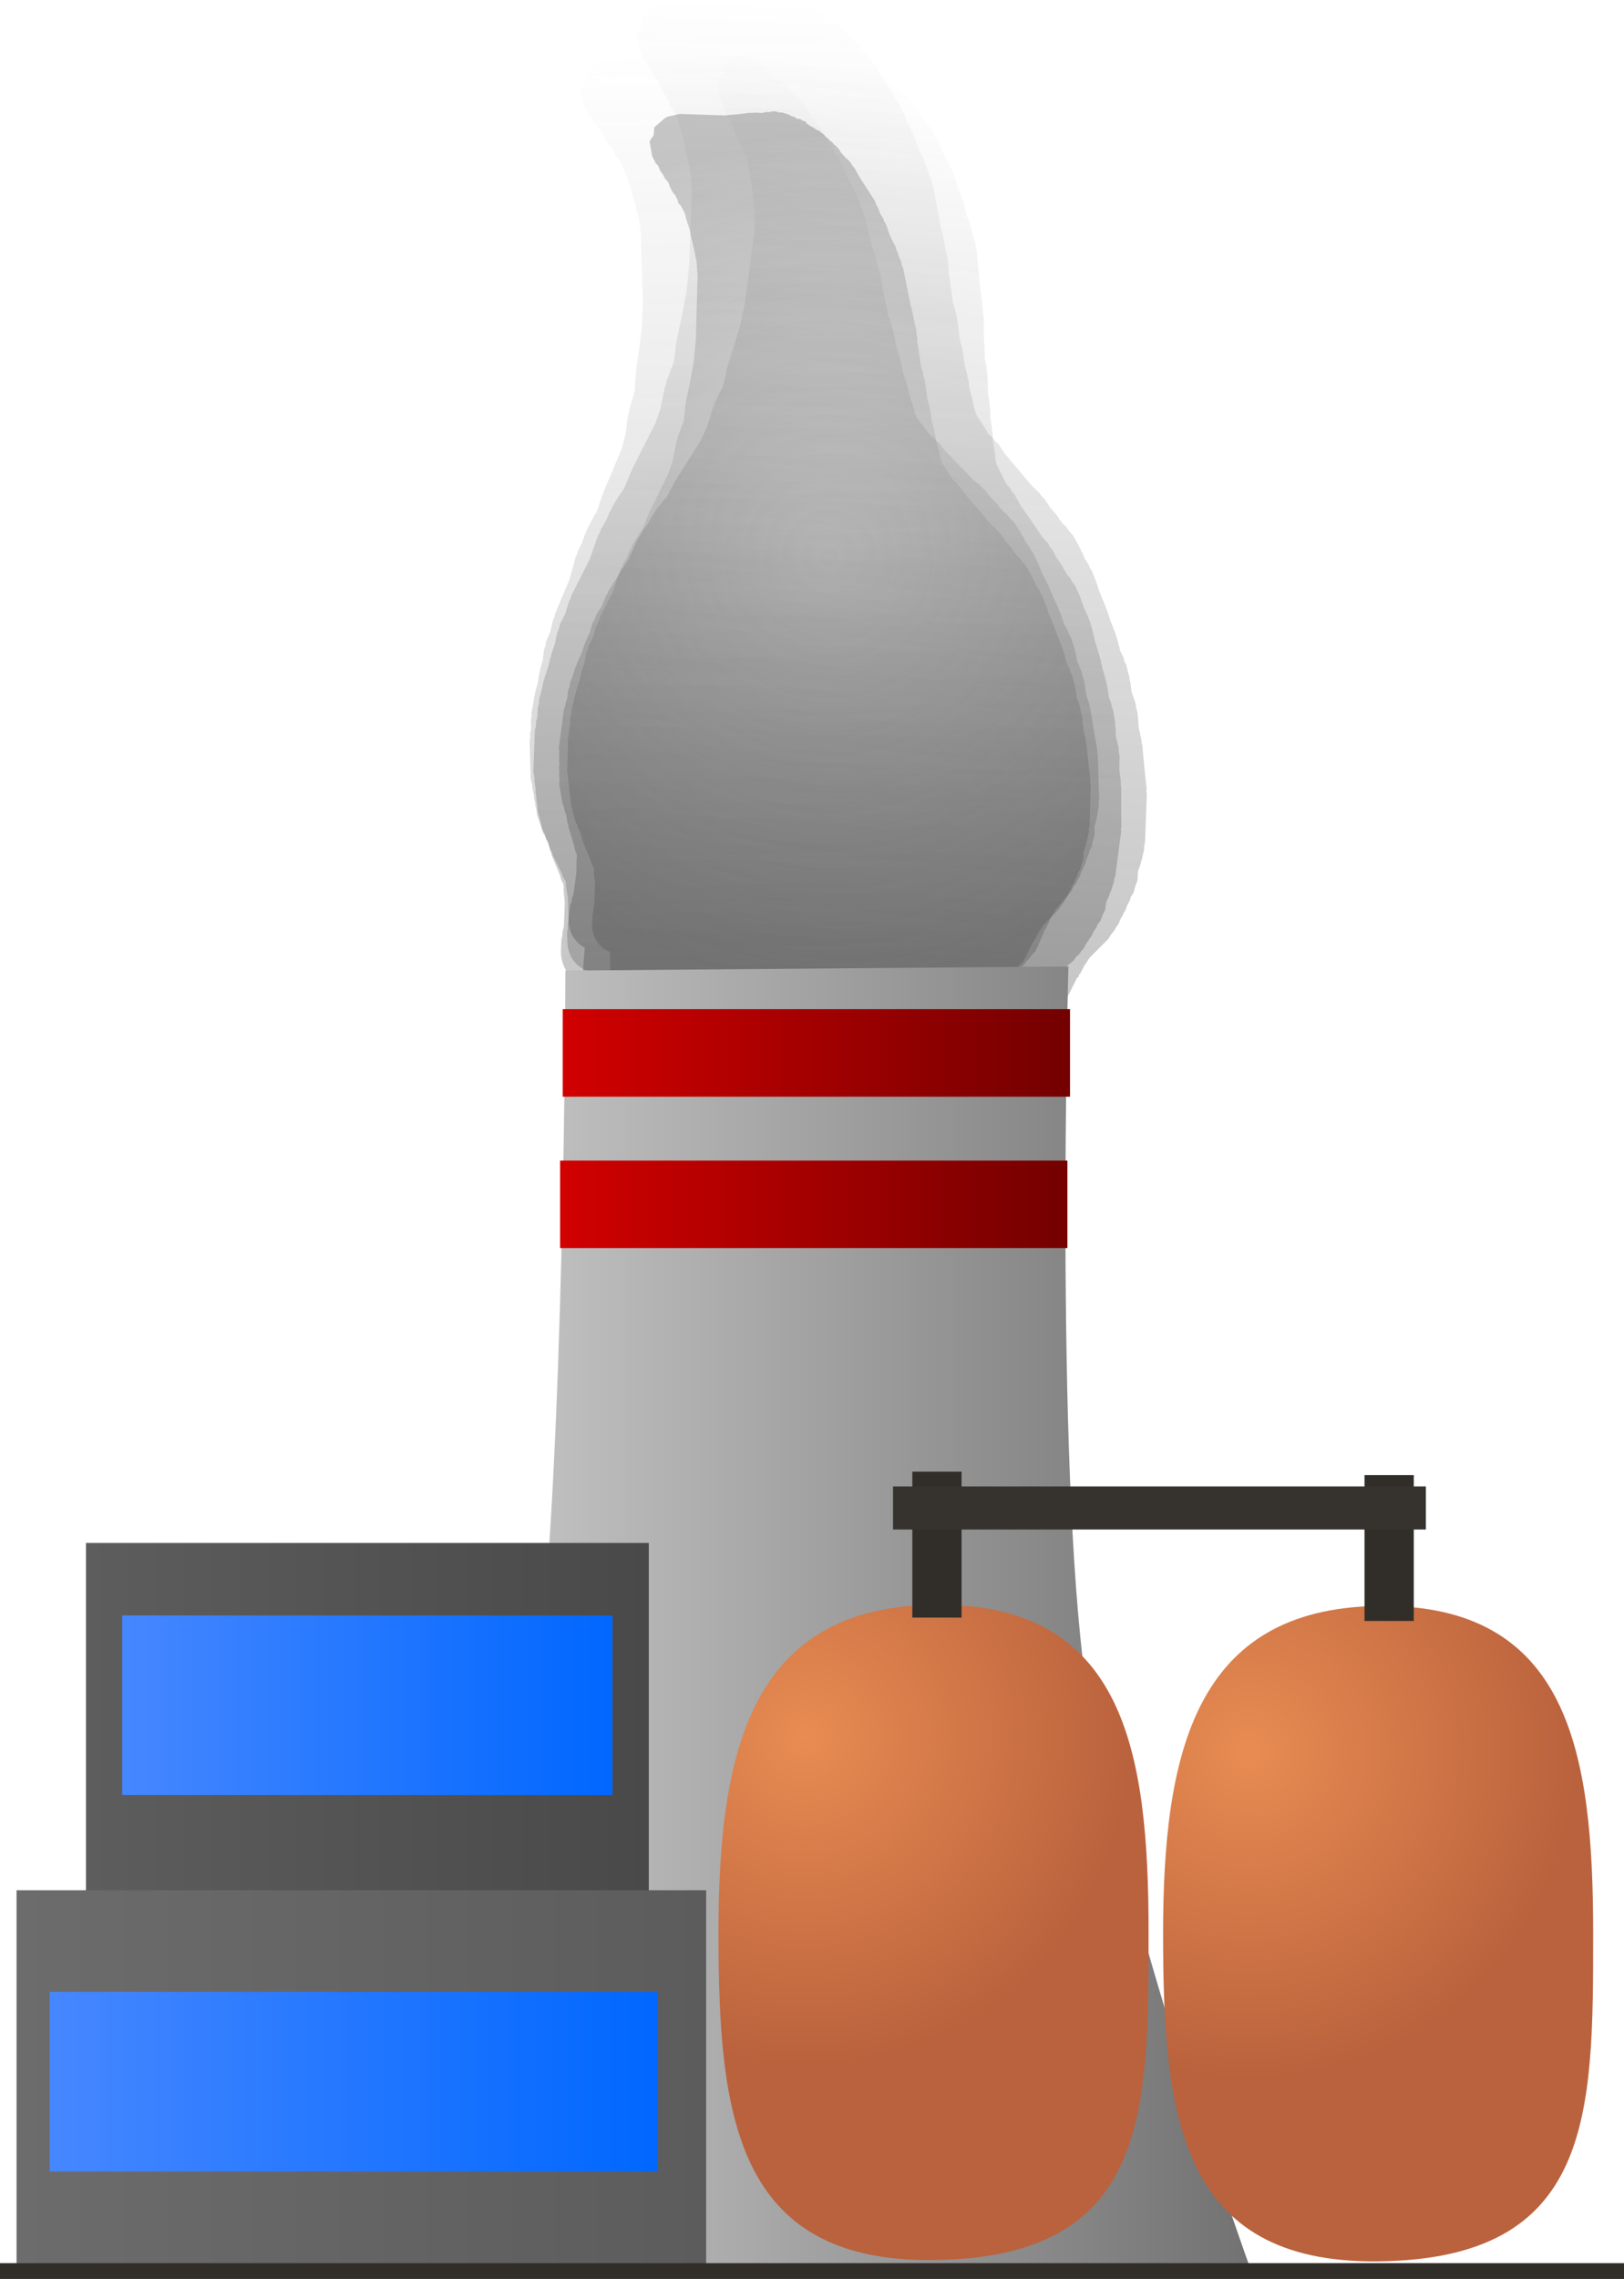 <svg version="1.1" xmlns="http://www.w3.org/2000/svg" xmlns:xlink="http://www.w3.org/1999/xlink" width="134.499" height="188.673" viewBox="0,0,134.499,188.673"><defs><linearGradient x1="238.372" y1="-4.482" x2="240.797" y2="75.139" gradientUnits="userSpaceOnUse" id="color-1"><stop offset="0" stop-color="#4a4a4a" stop-opacity="0"/><stop offset="1" stop-color="#4a4a4a" stop-opacity="0.282"/></linearGradient><linearGradient x1="244.73" y1="-8.021" x2="241.524" y2="78.071" gradientUnits="userSpaceOnUse" id="color-2"><stop offset="0" stop-color="#292929" stop-opacity="0"/><stop offset="1" stop-color="#292929" stop-opacity="0.282"/></linearGradient><linearGradient x1="250.066" y1="-2.023" x2="239.725" y2="76.84" gradientUnits="userSpaceOnUse" id="color-3"><stop offset="0" stop-color="#383838" stop-opacity="0"/><stop offset="1" stop-color="#383838" stop-opacity="0.318"/></linearGradient><radialGradient cx="241.402" cy="37.778" r="35.538" gradientUnits="userSpaceOnUse" id="color-4"><stop offset="0" stop-color="#4a4a4a" stop-opacity="0"/><stop offset="1" stop-color="#4a4a4a" stop-opacity="0.306"/></radialGradient><linearGradient x1="205.376" y1="125.569" x2="276.302" y2="125.569" gradientUnits="userSpaceOnUse" id="color-5"><stop offset="0" stop-color="#d0d0d0"/><stop offset="1" stop-color="#727272"/></linearGradient><linearGradient x1="179.87" y1="149.528" x2="226.484" y2="149.528" gradientUnits="userSpaceOnUse" id="color-6"><stop offset="0" stop-color="#5d5d5d"/><stop offset="1" stop-color="#494949"/></linearGradient><linearGradient x1="203.177" y1="119.398" x2="203.177" y2="179.658" gradientUnits="userSpaceOnUse" id="color-7"><stop offset="0" stop-color="#348317"/><stop offset="1" stop-color="#3c5b0d"/></linearGradient><radialGradient cx="239.347" cy="135.475" r="27.132" gradientUnits="userSpaceOnUse" id="color-8"><stop offset="0" stop-color="#e88c52"/><stop offset="1" stop-color="#ba623d"/></radialGradient><linearGradient x1="250.065" y1="124.508" x2="250.065" y2="178.768" gradientUnits="userSpaceOnUse" id="color-9"><stop offset="0" stop-color="#348317"/><stop offset="1" stop-color="#3c5b0d"/></linearGradient><radialGradient cx="276.146" cy="136.634" r="27.132" gradientUnits="userSpaceOnUse" id="color-10"><stop offset="0" stop-color="#e88c52"/><stop offset="1" stop-color="#ba623d"/></radialGradient><linearGradient x1="286.886" y1="124.613" x2="286.886" y2="178.873" gradientUnits="userSpaceOnUse" id="color-11"><stop offset="0" stop-color="#348317"/><stop offset="1" stop-color="#3c5b0d"/></linearGradient><linearGradient x1="250.348" y1="113.497" x2="250.348" y2="125.576" gradientUnits="userSpaceOnUse" id="color-12"><stop offset="0" stop-color="#348317"/><stop offset="1" stop-color="#3c5b0d"/></linearGradient><linearGradient x1="287.799" y1="113.777" x2="287.799" y2="125.855" gradientUnits="userSpaceOnUse" id="color-13"><stop offset="0" stop-color="#348317"/><stop offset="1" stop-color="#3c5b0d"/></linearGradient><linearGradient x1="219.355" y1="78.828" x2="261.369" y2="78.828" gradientUnits="userSpaceOnUse" id="color-14"><stop offset="0" stop-color="#d10000"/><stop offset="1" stop-color="#730000"/></linearGradient><linearGradient x1="240.362" y1="75.206" x2="240.362" y2="82.45" gradientUnits="userSpaceOnUse" id="color-15"><stop offset="0" stop-color="#348317"/><stop offset="1" stop-color="#3c5b0d"/></linearGradient><linearGradient x1="219.139" y1="91.362" x2="261.153" y2="91.362" gradientUnits="userSpaceOnUse" id="color-16"><stop offset="0" stop-color="#d10000"/><stop offset="1" stop-color="#730000"/></linearGradient><linearGradient x1="240.146" y1="87.74" x2="240.146" y2="94.984" gradientUnits="userSpaceOnUse" id="color-17"><stop offset="0" stop-color="#348317"/><stop offset="1" stop-color="#3c5b0d"/></linearGradient><linearGradient x1="174.12" y1="163.903" x2="231.234" y2="163.903" gradientUnits="userSpaceOnUse" id="color-18"><stop offset="0" stop-color="#6c6c6c"/><stop offset="1" stop-color="#5c5c5c"/></linearGradient><linearGradient x1="202.677" y1="148.148" x2="202.677" y2="179.658" gradientUnits="userSpaceOnUse" id="color-19"><stop offset="0" stop-color="#348317"/><stop offset="1" stop-color="#3c5b0d"/></linearGradient><linearGradient x1="182.87" y1="132.83" x2="223.484" y2="132.83" gradientUnits="userSpaceOnUse" id="color-20"><stop offset="0" stop-color="#4687ff"/><stop offset="1" stop-color="#0067ff"/></linearGradient><linearGradient x1="203.177" y1="125.398" x2="203.177" y2="140.263" gradientUnits="userSpaceOnUse" id="color-21"><stop offset="0" stop-color="#348317"/><stop offset="1" stop-color="#3c5b0d"/></linearGradient><linearGradient x1="176.87" y1="163.997" x2="227.234" y2="163.997" gradientUnits="userSpaceOnUse" id="color-22"><stop offset="0" stop-color="#4687ff"/><stop offset="1" stop-color="#0067ff"/></linearGradient><linearGradient x1="202.052" y1="156.564" x2="202.052" y2="171.429" gradientUnits="userSpaceOnUse" id="color-23"><stop offset="0" stop-color="#348317"/><stop offset="1" stop-color="#3c5b0d"/></linearGradient><linearGradient x1="240" y1="179.02" x2="240" y2="180.331" gradientUnits="userSpaceOnUse" id="color-24"><stop offset="0" stop-color="#348317"/><stop offset="1" stop-color="#3c5b0d"/></linearGradient></defs><g transform="translate(-172.75,8.342)"><g data-paper-data="{&quot;isPaintingLayer&quot;:true}" fill-rule="nonzero" stroke-linecap="butt" stroke-linejoin="miter" stroke-miterlimit="10" stroke-dasharray="" stroke-dashoffset="0" style="mix-blend-mode: normal"><path d="M220.097,70.947l-0.031,-0.018l-0.019,-0.072c-0.185,-0.348 -0.295,-0.748 -0.308,-1.178l-0.026,-0.84l0.06,-0.303l-0.009,-0.31l0.074,-0.374l-0.057,-1.862l-0.161,-0.994l0.012,-0.181l-0.046,-0.174l-0.001,-0.022l-0.026,-0.072l-0.174,-0.278l-0.112,-0.33l-0.743,-1.494l-0.041,-0.176l-0.094,-0.15l-0.231,-0.68l-0.143,-0.218l-0.113,-0.313l-0.174,-0.278l-0.508,-1.495l-0.041,-0.403l-0.102,-0.39l-0.006,-0.194l-0.096,-0.368l-0.009,-0.31l-0.078,-0.298l-0.003,-0.095l-0.039,-0.115l-0.041,-0.403l-0.102,-0.39l-0.097,-3.192l0.06,-0.303l-0.009,-0.31l0.074,-0.374l-0.021,-0.698l0.06,-0.303l-0.009,-0.31l0.122,-0.619l0.119,-0.786l0.058,-0.146l0.006,-0.159l0.236,-0.869l0.105,-0.691l0.058,-0.146l0.006,-0.159l0.226,-0.829l0.099,-0.817l0.127,-0.35l0.064,-0.37l0.342,-0.812l0.22,-0.96l0.102,-0.208l0.04,-0.232l1.225,-2.911l0.508,-1.866l0.129,-0.239l0.066,-0.268l0.346,-0.68l0.219,-0.661l0.104,-0.169l0.049,-0.197l0.436,-0.857l0.083,-0.097l0.043,-0.124l0.266,-0.415l0.461,-1.389l0.055,-0.089l0.018,-0.105l1.513,-3.594l0.323,-1.185l0.228,-1.682l0.075,-0.199l0.014,-0.215l0.467,-1.559l0.081,-1.527l0.037,-0.131l-0.01,-0.137l0.251,-1.651l0.228,-1.876l0.079,-1.981l-0.177,-5.811l-0.159,-1.2l-0.296,-1.129l-0.332,-1.125l-0.003,-0.043l-0.02,-0.037l-0.131,-0.502l-0.271,-0.672l-0.012,-0.075l-0.039,-0.063l-0.231,-0.68l-0.143,-0.218l-0.061,-0.167l-0.037,-0.007l-0.168,-0.267l-0.232,-0.203l-0.016,-0.192l-0.257,-0.411l-0.022,-0.066l-0.002,-0.004l-0.175,-0.163l-0.323,-0.493l-0.113,-0.313l-0.106,-0.17l-0.286,-0.292l-0.202,-0.34l-0.251,-0.299l-0.164,-0.33l-0.023,-0.097l-0.322,-0.281l-0.01,-0.125l-0.128,-0.152l-0.164,-0.33l-0.297,-1.258l0.335,-0.589l0.014,-0.693l0.878,-0.878l0.17,-0.101l0.012,-0.025l0.064,-0.02l0.057,-0.033l0.514,-0.144l0.511,-0.159l0.064,-0.002l0.064,-0.018l0.022,0.015l3.88,-0.141l1.219,-0.193l1.037,-0.2l0.166,0.013l0.16,-0.05l0.794,-0.029l0.337,-0.105l0.284,-0.01l0.274,-0.085l0.308,-0.011l0.278,0.065l0.284,-0.01l0.621,0.146l0.228,0.122l0.25,0.051l0.349,0.175l0.158,-0.053l0.26,0.157l0.29,0.068l0.093,0.164l0.397,0.241l0.179,0.058l0.266,0.171l0.294,0.103l0.472,0.319l0.16,0.18l0.201,0.122l0.151,0.154l0.278,0.188l0.16,0.18l0.201,0.122l0.318,0.325l0.125,0.211l0.175,0.163l0.054,0.083l0.079,0.054l0.16,0.18l0.201,0.122l0.318,0.325l0.125,0.211l0.175,0.163l0.609,0.929l1.407,1.911l0.128,0.302l0.187,0.263l0.211,0.523l0.291,0.395l0.128,0.302l0.187,0.263l0.295,0.733l0.24,0.483l0.439,0.742l0.082,0.263l0.144,0.229l0.112,0.33l0.25,0.503l0.063,0.269l0.127,0.241l0.848,3.239l0.139,0.408l0.01,0.098l0.045,0.086l0.325,1.24l0.139,0.408l0.041,0.403l0.102,0.39l0.011,0.362l0.096,0.368l0.002,0.061l0.026,0.055l0.18,0.834l-0.001,0.042l0.016,0.038l0.135,0.735l0.233,0.579l0.036,0.23l0.098,0.207l0.18,0.834l-0.001,0.042l0.016,0.038l0.149,0.808l0.276,0.811l0.02,0.199l0.079,0.181l0.149,0.808l0.276,0.811l0.016,0.158l0.067,0.142l0.147,0.682l0.289,0.85l0.01,0.098l0.045,0.086l0.131,0.502l0.148,0.367l1.049,1.425l0.361,0.275l0.192,0.241l0.239,0.185l0.558,0.712l2.333,2.381l0.497,0.379l0.216,0.271l0.262,0.217l0.38,0.515l0.676,0.69l0.125,0.211l0.175,0.163l0.093,0.142l0.307,0.234l0.257,0.322l0.298,0.276l0.647,0.986l0.054,0.148l0.099,0.117l0.229,0.461l0.352,0.478l0.088,0.208l0.142,0.169l0.328,0.661l0.024,0.104l0.06,0.085l0.295,0.733l0.611,1.229l0.024,0.104l0.06,0.085l0.295,0.733l0.283,0.569l0.024,0.104l0.06,0.085l0.334,0.829l0.027,0.171l0.079,0.15l0.08,0.306l0.301,0.508l0.082,0.263l0.144,0.229l0.339,0.997l0.02,0.199l0.079,0.181l0.13,0.705l0.38,0.884l0.062,0.348l0.127,0.326l0.167,1.146l0.289,0.98l0.011,0.174l0.065,0.159l0.375,2.312l0.179,0.974l-0.009,0.21l0.053,0.203l0.113,3.696l-0.048,0.245l0.019,0.25l-0.128,0.845l-0.058,0.146l-0.006,0.159l-0.171,0.627l0.013,0.431l-0.02,0.099l0.037,0.075l-0.159,0.541l-0.109,0.555l-0.067,0.045l-0.028,0.097l-0.082,0.144l-0.049,0.251l-0.174,0.387l-0.121,0.411l-0.13,0.228l-0.051,0.186l-0.157,0.29l-0.094,0.321l-0.217,0.382l-0.084,0.199l-0.232,0.316l-0.18,0.354l-1.333,1.553l-0.389,0.685l-0.228,0.54l-0.118,0.161l-0.003,0.126l-0.16,0.16l-0.012,0.068l-0.027,0.064l-0.014,0.071l-0.022,0.015l-0.512,1.217l-0.118,0.161l-0.003,0.126l-0.338,0.338l-0.108,0.147l-0.001,0.036l-0.096,0.096l-0.081,0.111l-0.033,0.003l-0.128,0.127l-0.108,0.147l-0.001,0.036l-0.096,0.096l-0.081,0.111l-0.033,0.003l-0.128,0.127l-0.286,0.39l-0.115,0.011l-0.139,0.139l-0.303,0.179l-0.161,0.045l-0.137,0.102l-0.914,0.369l-0.302,0.036l-0.011,0.006l-0.514,0.144l-0.511,0.159l-0.064,0.002l-0.064,0.018l-0.022,-0.015l-0.083,0.003l-0.402,0.103l-0.322,0.13l-0.369,0.044l-0.357,0.111l-0.703,0.025l-0.105,0.043l-0.369,0.044l-0.357,0.111l-0.087,0.003l-0.105,0.043l-0.09,0.011l-0.079,0.049l-0.611,0.19l-0.284,0.01l-0.274,0.085l-0.549,0.02l-0.105,0.043l-0.09,0.011l-0.079,0.049l-0.611,0.19l-0.284,0.01l-0.274,0.085l-1.311,0.048l-0.542,0.139l-0.23,-0.004l-0.221,0.069l-18.944,0.686l-0.363,-0.085l-0.371,-0.018l-0.934,-0.302l-0.057,-0.037l-0.141,0.005l-0.021,0.016l-0.065,-0.013l-0.064,0.002l-0.519,-0.122l-0.522,-0.107l-0.059,-0.029l-0.065,-0.015l-0.014,-0.024l-0.176,-0.088l-0.93,-0.812l-0.101,-1.234l-0.002,-0.004l0.002,-0.003l-0.063,-0.77c-0.572,-0.162 -1.061,-0.557 -1.372,-1.09z" fill="url(#color-1)" stroke="none" stroke-width="0.5"/><path d="M219.503,71.749l-0.032,-0.022l-0.015,-0.079c-0.174,-0.391 -0.264,-0.833 -0.247,-1.297l0.034,-0.908l0.087,-0.322l0.012,-0.335l0.107,-0.397l0.075,-2.014l-0.101,-1.086l0.026,-0.194l-0.037,-0.192l0.001,-0.024l-0.023,-0.08l-0.168,-0.315l-0.097,-0.366l-0.692,-1.676l-0.032,-0.193l-0.09,-0.17l-0.2,-0.754l-0.139,-0.248l-0.099,-0.348l-0.168,-0.315l-0.439,-1.657l-0.015,-0.438l-0.082,-0.429l0.008,-0.209l-0.077,-0.405l0.012,-0.335l-0.062,-0.329l0.004,-0.103l-0.034,-0.127l-0.015,-0.438l-0.082,-0.429l0.129,-3.451l0.087,-0.322l0.012,-0.335l0.107,-0.397l0.028,-0.754l0.087,-0.322l0.012,-0.335l0.177,-0.657l0.186,-0.838l0.073,-0.153l0.018,-0.171l0.318,-0.916l0.164,-0.736l0.073,-0.153l0.018,-0.171l0.304,-0.875l0.167,-0.873l0.163,-0.367l0.096,-0.394l0.428,-0.846l0.308,-1.016l0.125,-0.216l0.06,-0.247l1.535,-3.033l0.684,-1.969l0.157,-0.247l0.091,-0.283l0.423,-0.703l0.285,-0.694l0.125,-0.174l0.067,-0.208l0.533,-0.886l0.096,-0.097l0.056,-0.13l0.318,-0.425l0.599,-1.458l0.066,-0.091l0.027,-0.112l1.895,-3.745l0.434,-1.25l0.369,-1.794l0.096,-0.208l0.031,-0.231l0.617,-1.641l0.198,-1.64l0.05,-0.138l-0.001,-0.148l0.391,-1.759l0.383,-2.004l0.23,-2.13l0.234,-6.283l-0.084,-1.308l-0.236,-1.244l-0.276,-1.242l0,-0.047l-0.019,-0.042l-0.105,-0.553l-0.243,-0.748l-0.007,-0.082l-0.038,-0.071l-0.2,-0.754l-0.139,-0.248l-0.053,-0.186l-0.04,-0.01l-0.161,-0.303l-0.235,-0.239l-0.003,-0.208l-0.248,-0.465l-0.019,-0.073l-0.002,-0.004l-0.177,-0.191l-0.313,-0.56l-0.099,-0.348l-0.102,-0.192l-0.287,-0.339l-0.193,-0.385l-0.249,-0.344l-0.153,-0.371l-0.018,-0.106l-0.327,-0.331l-0.002,-0.136l-0.126,-0.175l-0.153,-0.371l-0.228,-1.383l0.404,-0.606l0.066,-0.746l1.012,-0.871l0.191,-0.094l0.015,-0.026l0.07,-0.016l0.064,-0.031l0.565,-0.111l0.562,-0.127l0.07,0.003l0.071,-0.014l0.023,0.018l4.195,0.186l1.328,-0.102l1.134,-0.126l0.178,0.028l0.176,-0.04l0.858,0.038l0.372,-0.084l0.308,0.014l0.301,-0.068l0.333,0.015l0.295,0.095l0.308,0.014l0.659,0.211l0.237,0.152l0.266,0.077l0.364,0.219l0.175,-0.044l0.269,0.192l0.308,0.099l0.088,0.185l0.411,0.294l0.188,0.078l0.274,0.208l0.31,0.136l0.486,0.385l0.16,0.208l0.208,0.149l0.152,0.179l0.286,0.227l0.16,0.208l0.208,0.149l0.32,0.378l0.119,0.238l0.177,0.191l0.053,0.094l0.082,0.065l0.16,0.208l0.208,0.149l0.32,0.378l0.119,0.238l0.177,0.191l0.589,1.055l1.378,2.184l0.116,0.337l0.182,0.3l0.189,0.583l0.285,0.452l0.116,0.337l0.182,0.3l0.265,0.816l0.224,0.542l0.42,0.838l0.069,0.291l0.138,0.26l0.097,0.366l0.233,0.565l0.049,0.296l0.12,0.27l0.678,3.567l0.12,0.452l0.004,0.107l0.043,0.096l0.259,1.365l0.12,0.452l0.015,0.438l0.082,0.429l-0.015,0.391l0.077,0.405l-0.002,0.066l0.024,0.061l0.133,0.916l-0.004,0.045l0.015,0.042l0.092,0.805l0.209,0.645l0.022,0.251l0.09,0.232l0.133,0.916l-0.004,0.045l0.015,0.042l0.102,0.885l0.238,0.899l0.007,0.216l0.072,0.202l0.102,0.885l0.238,0.899l0.006,0.172l0.062,0.159l0.108,0.748l0.249,0.941l0.004,0.107l0.043,0.096l0.105,0.553l0.132,0.408l1.028,1.628l0.369,0.328l0.19,0.277l0.244,0.221l0.55,0.816l2.342,2.771l0.508,0.452l0.213,0.311l0.267,0.256l0.372,0.589l0.678,0.803l0.119,0.238l0.177,0.191l0.09,0.161l0.314,0.279l0.253,0.37l0.301,0.324l0.626,1.119l0.047,0.164l0.098,0.135l0.213,0.517l0.345,0.546l0.08,0.232l0.141,0.195l0.306,0.741l0.019,0.114l0.059,0.096l0.265,0.816l0.569,1.379l0.019,0.114l0.059,0.096l0.265,0.816l0.263,0.638l0.019,0.114l0.059,0.096l0.299,0.923l0.016,0.187l0.075,0.169l0.064,0.337l0.287,0.574l0.069,0.291l0.138,0.26l0.292,1.105l0.007,0.216l0.072,0.202l0.089,0.771l0.345,0.987l0.042,0.381l0.113,0.363l0.096,1.251l0.24,1.082l-0.001,0.189l0.059,0.178l0.235,2.526l0.122,1.066l-0.025,0.226l0.042,0.223l-0.149,3.996l-0.07,0.261l0.002,0.272l-0.2,0.901l-0.073,0.153l-0.018,0.171l-0.23,0.661l-0.017,0.466l-0.028,0.105l0.035,0.084l-0.211,0.57l-0.159,0.589l-0.075,0.043l-0.038,0.102l-0.099,0.148l-0.072,0.266l-0.216,0.402l-0.16,0.433l-0.156,0.235l-0.068,0.196l-0.191,0.299l-0.125,0.338l-0.262,0.393l-0.105,0.207l-0.274,0.321l-0.221,0.366l-1.551,1.56l-0.47,0.705l-0.285,0.563l-0.139,0.163l-0.012,0.135l-0.185,0.159l-0.018,0.073l-0.034,0.067l-0.02,0.075l-0.025,0.014l-0.641,1.268l-0.139,0.163l-0.012,0.135l-0.389,0.335l-0.127,0.149l-0.003,0.039l-0.111,0.095l-0.096,0.113l-0.035,0.001l-0.147,0.126l-0.127,0.149l-0.003,0.039l-0.111,0.095l-0.096,0.113l-0.035,0.001l-0.147,0.126l-0.338,0.396l-0.125,0.002l-0.16,0.138l-0.34,0.167l-0.177,0.035l-0.156,0.099l-1.013,0.319l-0.328,0.013l-0.012,0.006l-0.565,0.111l-0.562,0.127l-0.07,-0.003l-0.071,0.014l-0.023,-0.018l-0.089,-0.004l-0.441,0.076l-0.357,0.112l-0.402,0.016l-0.394,0.089l-0.76,-0.034l-0.117,0.037l-0.402,0.016l-0.394,0.089l-0.094,-0.004l-0.117,0.037l-0.098,0.004l-0.088,0.046l-0.673,0.152l-0.308,-0.014l-0.301,0.068l-0.594,-0.026l-0.117,0.037l-0.098,0.004l-0.088,0.046l-0.673,0.152l-0.308,-0.014l-0.301,0.068l-1.418,-0.063l-0.595,0.103l-0.248,-0.024l-0.244,0.055l-20.483,-0.907l-0.386,-0.123l-0.399,-0.051l-0.986,-0.408l-0.059,-0.044l-0.153,-0.007l-0.024,0.016l-0.069,-0.02l-0.07,-0.003l-0.551,-0.176l-0.555,-0.161l-0.061,-0.037l-0.069,-0.022l-0.013,-0.027l-0.183,-0.11l-0.943,-0.957l-0.018,-1.34l-0.002,-0.004l0.002,-0.003l-0.011,-0.836c-0.606,-0.224 -1.104,-0.693 -1.4,-1.295z" fill="url(#color-2)" stroke="none" stroke-width="0.5"/><path d="M220.012,68.776l-0.028,-0.024l-0.007,-0.074c-0.126,-0.377 -0.171,-0.793 -0.115,-1.218l0.109,-0.832l0.107,-0.287l0.04,-0.307l0.132,-0.354l0.242,-1.845l0,-1.009l0.04,-0.176l-0.017,-0.18l0.003,-0.022l-0.014,-0.076l-0.127,-0.307l-0.058,-0.347l-0.493,-1.613l-0.013,-0.181l-0.069,-0.165l-0.119,-0.714l-0.106,-0.242l-0.062,-0.33l-0.127,-0.307l-0.261,-1.569l0.024,-0.404l-0.038,-0.403l0.025,-0.192l-0.036,-0.381l0.04,-0.307l-0.029,-0.309l0.012,-0.094l-0.02,-0.12l0.024,-0.404l-0.038,-0.403l0.414,-3.161l0.107,-0.287l0.04,-0.307l0.132,-0.354l0.091,-0.691l0.107,-0.287l0.04,-0.307l0.219,-0.586l0.243,-0.752l0.081,-0.133l0.032,-0.156l0.372,-0.81l0.214,-0.66l0.081,-0.133l0.032,-0.156l0.355,-0.774l0.229,-0.786l0.181,-0.321l0.122,-0.352l0.466,-0.734l0.37,-0.903l0.134,-0.186l0.076,-0.221l1.672,-2.633l0.798,-1.741l0.166,-0.211l0.108,-0.251l0.45,-0.604l0.322,-0.609l0.13,-0.147l0.079,-0.185l0.567,-0.761l0.097,-0.079l0.062,-0.113l0.329,-0.358l0.676,-1.28l0.068,-0.077l0.035,-0.1l2.064,-3.251l0.507,-1.106l0.493,-1.613l0.106,-0.182l0.048,-0.209l0.709,-1.446l0.323,-1.488l0.058,-0.122l0.012,-0.136l0.511,-1.578l0.525,-1.804l0.395,-1.936l0.755,-5.756l0.035,-1.212l-0.111,-1.168l-0.147,-1.171l0.004,-0.043l-0.013,-0.041l-0.049,-0.519l-0.159,-0.713l0,-0.076l-0.029,-0.069l-0.119,-0.714l-0.106,-0.242l-0.033,-0.176l-0.035,-0.014l-0.122,-0.295l-0.196,-0.244l0.015,-0.192l-0.188,-0.453l-0.012,-0.069l-0.001,-0.004l-0.147,-0.194l-0.24,-0.547l-0.062,-0.33l-0.078,-0.187l-0.235,-0.341l-0.144,-0.374l-0.199,-0.342l-0.109,-0.357l-0.007,-0.1l-0.272,-0.338l0.01,-0.125l-0.101,-0.174l-0.109,-0.357l-0.091,-1.296l0.424,-0.516l0.125,-0.679l1.005,-0.697l0.184,-0.067l0.016,-0.022l0.066,-0.007l0.061,-0.022l0.53,-0.044l0.528,-0.06l0.064,0.01l0.066,-0.006l0.019,0.019l3.843,0.599l1.231,0.042l1.054,0l0.161,0.044l0.165,-0.019l0.786,0.123l0.349,-0.039l0.282,0.044l0.283,-0.032l0.305,0.048l0.264,0.117l0.282,0.044l0.588,0.262l0.205,0.164l0.238,0.098l0.316,0.239l0.165,-0.022l0.23,0.204l0.275,0.122l0.065,0.179l0.353,0.312l0.167,0.091l0.234,0.219l0.273,0.157l0.414,0.404l0.129,0.208l0.179,0.158l0.124,0.181l0.243,0.238l0.129,0.208l0.179,0.158l0.261,0.38l0.089,0.231l0.147,0.194l0.04,0.092l0.07,0.068l0.129,0.208l0.179,0.158l0.261,0.38l0.089,0.231l0.147,0.194l0.452,1.03l1.08,2.149l0.077,0.322l0.142,0.295l0.124,0.555l0.223,0.445l0.077,0.322l0.142,0.295l0.173,0.778l0.159,0.522l0.314,0.814l0.039,0.274l0.105,0.253l0.058,0.347l0.166,0.543l0.019,0.277l0.087,0.261l0.317,3.35l0.071,0.428l-0.006,0.099l0.031,0.093l0.121,1.282l0.071,0.428l-0.024,0.404l0.038,0.403l-0.047,0.358l0.036,0.381l-0.008,0.061l0.017,0.059l0.043,0.856l-0.007,0.041l0.01,0.04l0.016,0.75l0.137,0.615l-0.001,0.233l0.063,0.223l0.043,0.856l-0.007,0.041l0.01,0.04l0.017,0.824l0.142,0.851l-0.012,0.2l0.049,0.193l0.017,0.824l0.142,0.851l-0.01,0.159l0.043,0.152l0.036,0.699l0.148,0.891l-0.006,0.099l0.031,0.093l0.049,0.519l0.087,0.389l0.805,1.602l0.311,0.34l0.151,0.274l0.206,0.228l0.436,0.807l1.916,2.788l0.429,0.468l0.169,0.307l0.223,0.263l0.291,0.58l0.555,0.807l0.089,0.231l0.147,0.194l0.069,0.157l0.265,0.289l0.201,0.366l0.249,0.329l0.479,1.093l0.029,0.156l0.078,0.134l0.152,0.497l0.27,0.538l0.053,0.222l0.113,0.193l0.218,0.713l0.008,0.107l0.046,0.095l0.173,0.778l0.405,1.327l0.008,0.107l0.046,0.095l0.173,0.778l0.187,0.614l0.008,0.107l0.046,0.095l0.196,0.879l-0.001,0.173l0.054,0.163l0.03,0.316l0.215,0.557l0.039,0.274l0.105,0.253l0.174,1.046l-0.012,0.2l0.049,0.193l0.015,0.718l0.233,0.943l0.006,0.354l0.073,0.345l-0.019,1.16l0.128,1.02l-0.017,0.173l0.039,0.169l-0,2.348l0.021,0.993l-0.043,0.206l0.02,0.21l-0.48,3.66l-0.087,0.233l-0.022,0.25l-0.262,0.808l-0.081,0.133l-0.032,0.156l-0.268,0.585l-0.056,0.427l-0.035,0.094l0.025,0.081l-0.243,0.502l-0.197,0.526l-0.073,0.031l-0.043,0.09l-0.104,0.126l-0.089,0.237l-0.234,0.348l-0.184,0.382l-0.164,0.2l-0.08,0.173l-0.201,0.256l-0.144,0.298l-0.275,0.335l-0.114,0.18l-0.279,0.267l-0.234,0.314l-1.56,1.276l-0.492,0.6l-0.31,0.489l-0.142,0.136l-0.023,0.123l-0.184,0.127l-0.023,0.065l-0.037,0.058l-0.025,0.067l-0.024,0.01l-0.699,1.101l-0.142,0.136l-0.023,0.123l-0.387,0.268l-0.13,0.124l-0.006,0.035l-0.11,0.076l-0.098,0.094l-0.033,-0.003l-0.146,0.101l-0.13,0.124l-0.006,0.035l-0.11,0.076l-0.098,0.094l-0.033,-0.003l-0.146,0.101l-0.344,0.33l-0.115,-0.011l-0.159,0.11l-0.327,0.119l-0.166,0.014l-0.152,0.075l-0.959,0.19l-0.303,-0.022l-0.011,0.004l-0.53,0.044l-0.528,0.06l-0.064,-0.01l-0.066,0.006l-0.019,-0.019l-0.082,-0.013l-0.412,0.025l-0.338,0.067l-0.371,-0.026l-0.37,0.042l-0.697,-0.109l-0.11,0.022l-0.371,-0.026l-0.37,0.042l-0.086,-0.013l-0.11,0.022l-0.09,-0.006l-0.085,0.034l-0.632,0.071l-0.282,-0.044l-0.283,0.032l-0.544,-0.085l-0.11,0.022l-0.09,-0.006l-0.085,0.034l-0.632,0.071l-0.282,-0.044l-0.283,0.032l-1.299,-0.203l-0.556,0.034l-0.226,-0.047l-0.229,0.026l-18.763,-2.927l-0.344,-0.153l-0.363,-0.088l-0.872,-0.476l-0.05,-0.047l-0.14,-0.022l-0.023,0.012l-0.062,-0.026l-0.064,-0.01l-0.492,-0.219l-0.497,-0.204l-0.053,-0.04l-0.061,-0.027l-0.01,-0.026l-0.159,-0.12l-0.786,-0.977l0.098,-1.235l-0.002,-0.004l0.002,-0.003l0.061,-0.77c-0.538,-0.268 -0.956,-0.75 -1.177,-1.334z" fill="url(#color-3)" stroke="none" stroke-width="0.5"/><path d="M222.056,69.379l-0.028,-0.018l-0.013,-0.067c-0.151,-0.332 -0.232,-0.708 -0.221,-1.104l0.021,-0.775l0.071,-0.276l0.008,-0.286l0.088,-0.34l0.047,-1.719l-0.095,-0.925l0.02,-0.166l-0.033,-0.164l0.001,-0.021l-0.02,-0.068l-0.146,-0.267l-0.086,-0.311l-0.604,-1.423l-0.029,-0.164l-0.078,-0.144l-0.176,-0.641l-0.12,-0.21l-0.088,-0.296l-0.146,-0.267l-0.388,-1.409l-0.016,-0.374l-0.073,-0.365l0.005,-0.179l-0.069,-0.345l0.008,-0.286l-0.056,-0.28l0.002,-0.088l-0.03,-0.108l-0.016,-0.374l-0.073,-0.365l0.081,-2.945l0.071,-0.276l0.008,-0.286l0.088,-0.34l0.018,-0.644l0.071,-0.276l0.008,-0.286l0.145,-0.562l0.152,-0.716l0.061,-0.131l0.014,-0.146l0.264,-0.785l0.134,-0.629l0.061,-0.131l0.014,-0.146l0.252,-0.749l0.135,-0.746l0.136,-0.314l0.078,-0.337l0.358,-0.726l0.254,-0.87l0.105,-0.185l0.049,-0.211l1.284,-2.603l0.567,-1.686l0.132,-0.212l0.075,-0.243l0.355,-0.604l0.237,-0.595l0.105,-0.149l0.055,-0.178l0.448,-0.761l0.082,-0.084l0.047,-0.111l0.267,-0.366l0.499,-1.249l0.055,-0.078l0.022,-0.096l1.585,-3.214l0.36,-1.071l0.3,-1.534l0.08,-0.179l0.024,-0.197l0.513,-1.406l0.156,-1.401l0.041,-0.118l-0.002,-0.126l0.319,-1.504l0.311,-1.713l0.179,-1.819l0.148,-5.362l-0.083,-1.115l-0.212,-1.059l-0.246,-1.057l-0,-0.04l-0.016,-0.036l-0.094,-0.47l-0.213,-0.636l-0.007,-0.07l-0.033,-0.06l-0.176,-0.641l-0.12,-0.21l-0.047,-0.158l-0.034,-0.009l-0.14,-0.257l-0.203,-0.201l-0.004,-0.178l-0.215,-0.394l-0.017,-0.062l-0.002,-0.003l-0.153,-0.161l-0.271,-0.474l-0.088,-0.296l-0.089,-0.163l-0.248,-0.287l-0.167,-0.326l-0.215,-0.291l-0.134,-0.315l-0.016,-0.091l-0.281,-0.28l-0.003,-0.116l-0.109,-0.148l-0.134,-0.315l-0.206,-1.178l0.34,-0.521l0.05,-0.637l0.856,-0.753l0.162,-0.082l0.013,-0.022l0.06,-0.014l0.054,-0.027l0.481,-0.1l0.479,-0.114l0.059,0.002l0.06,-0.013l0.02,0.015l3.58,0.117l1.132,-0.1l0.966,-0.118l0.152,0.022l0.15,-0.036l0.732,0.024l0.316,-0.075l0.262,0.009l0.257,-0.061l0.284,0.009l0.253,0.078l0.262,0.009l0.564,0.174l0.204,0.127l0.228,0.063l0.312,0.183l0.149,-0.039l0.231,0.161l0.264,0.081l0.077,0.157l0.353,0.247l0.161,0.065l0.236,0.175l0.265,0.113l0.418,0.324l0.138,0.176l0.179,0.125l0.131,0.152l0.246,0.191l0.138,0.176l0.179,0.125l0.276,0.319l0.104,0.202l0.153,0.161l0.046,0.08l0.07,0.054l0.138,0.176l0.179,0.125l0.276,0.319l0.104,0.202l0.153,0.161l0.512,0.894l1.194,1.849l0.101,0.286l0.158,0.254l0.166,0.495l0.247,0.382l0.101,0.286l0.158,0.254l0.232,0.694l0.195,0.46l0.365,0.711l0.062,0.247l0.12,0.22l0.086,0.311l0.203,0.479l0.044,0.252l0.104,0.23l0.608,3.036l0.106,0.384l0.004,0.091l0.037,0.082l0.233,1.162l0.106,0.384l0.016,0.374l0.073,0.365l-0.009,0.334l0.069,0.345l-0.002,0.057l0.021,0.052l0.121,0.78l-0.003,0.038l0.013,0.036l0.085,0.686l0.184,0.548l0.021,0.214l0.079,0.197l0.121,0.78l-0.003,0.038l0.013,0.036l0.094,0.754l0.211,0.765l0.008,0.184l0.063,0.171l0.094,0.754l0.211,0.765l0.006,0.147l0.054,0.135l0.099,0.637l0.22,0.801l0.004,0.091l0.037,0.082l0.094,0.47l0.116,0.347l0.89,1.379l0.318,0.276l0.164,0.234l0.21,0.186l0.476,0.691l2.021,2.341l0.437,0.381l0.184,0.263l0.23,0.216l0.322,0.499l0.585,0.678l0.104,0.202l0.153,0.161l0.078,0.136l0.27,0.235l0.219,0.313l0.26,0.274l0.543,0.949l0.042,0.14l0.085,0.114l0.186,0.439l0.299,0.463l0.07,0.197l0.122,0.165l0.267,0.629l0.017,0.097l0.051,0.082l0.232,0.693l0.497,1.171l0.017,0.097l0.051,0.082l0.232,0.693l0.23,0.542l0.017,0.097l0.051,0.082l0.263,0.784l0.015,0.159l0.065,0.143l0.057,0.287l0.25,0.487l0.062,0.247l0.12,0.22l0.259,0.939l0.008,0.184l0.063,0.171l0.082,0.657l0.302,0.838l0.039,0.324l0.1,0.308l0.092,1.066l0.214,0.92l0,0.161l0.052,0.151l0.222,2.153l0.113,0.908l-0.02,0.193l0.038,0.19l-0.094,3.41l-0.058,0.223l0.004,0.232l-0.163,0.77l-0.061,0.131l-0.014,0.146l-0.191,0.566l-0.011,0.398l-0.023,0.09l0.03,0.072l-0.175,0.488l-0.13,0.504l-0.064,0.037l-0.031,0.087l-0.083,0.127l-0.059,0.228l-0.181,0.345l-0.133,0.371l-0.132,0.202l-0.057,0.168l-0.16,0.257l-0.104,0.289l-0.22,0.338l-0.088,0.178l-0.231,0.277l-0.185,0.315l-1.31,1.346l-0.395,0.606l-0.238,0.483l-0.117,0.14l-0.009,0.116l-0.156,0.137l-0.015,0.062l-0.028,0.057l-0.017,0.064l-0.021,0.012l-0.537,1.088l-0.117,0.14l-0.009,0.116l-0.329,0.289l-0.107,0.129l-0.003,0.033l-0.094,0.082l-0.081,0.097l-0.03,0.001l-0.124,0.109l-0.107,0.129l-0.003,0.033l-0.094,0.082l-0.081,0.097l-0.03,0.001l-0.124,0.109l-0.285,0.341l-0.106,0.003l-0.136,0.119l-0.289,0.146l-0.151,0.031l-0.132,0.086l-0.861,0.282l-0.28,0.014l-0.01,0.005l-0.481,0.1l-0.479,0.114l-0.059,-0.002l-0.06,0.013l-0.02,-0.015l-0.076,-0.003l-0.376,0.069l-0.303,0.099l-0.342,0.017l-0.335,0.08l-0.649,-0.021l-0.099,0.032l-0.342,0.017l-0.335,0.08l-0.08,-0.003l-0.099,0.032l-0.084,0.004l-0.075,0.04l-0.573,0.136l-0.262,-0.009l-0.257,0.061l-0.507,-0.017l-0.099,0.032l-0.084,0.004l-0.075,0.04l-0.573,0.136l-0.262,-0.009l-0.257,0.061l-1.21,-0.04l-0.507,0.093l-0.212,-0.018l-0.208,0.049l-17.482,-0.573l-0.33,-0.102l-0.341,-0.04l-0.844,-0.338l-0.05,-0.037l-0.13,-0.004l-0.02,0.014l-0.059,-0.016l-0.059,-0.002l-0.472,-0.145l-0.475,-0.132l-0.052,-0.031l-0.059,-0.018l-0.011,-0.023l-0.157,-0.092l-0.813,-0.807l-0.027,-1.143l-0.002,-0.004l0.002,-0.003l-0.017,-0.713c-0.518,-0.185 -0.947,-0.58 -1.205,-1.091z" fill="url(#color-4)" stroke="none" stroke-width="0.5"/><path d="M205.376,179.47c0,0 9.427,-30.462 11.805,-48.459c2.355,-17.821 2.393,-59 2.393,-59l41.661,-0.341c0,0 -1.128,40.949 1.426,59.223c2.465,17.637 13.641,48.578 13.641,48.578z" fill="url(#color-5)" stroke="none" stroke-width="0"/><path d="M179.87,179.658v-60.26h46.614v60.26z" fill="url(#color-6)" stroke="url(#color-7)" stroke-width="0"/><path d="M267.874,151.638c0,14.983 0.014,26.931 -17.809,27.13c-16.496,0.184 -17.809,-12.146 -17.809,-27.13c0,-14.983 2.645,-26.923 17.809,-27.13c15.825,-0.216 17.809,12.146 17.809,27.13z" fill="url(#color-8)" stroke="url(#color-9)" stroke-width="0"/><path d="M304.695,151.743c0,14.983 0.014,26.931 -17.809,27.13c-16.496,0.184 -17.809,-12.146 -17.809,-27.13c0,-14.983 2.645,-26.923 17.809,-27.13c15.825,-0.216 17.809,12.146 17.809,27.13z" fill="url(#color-10)" stroke="url(#color-11)" stroke-width="0"/><path d="M248.308,125.576v-12.079h4.08v12.079z" fill="#312d29" stroke="url(#color-12)" stroke-width="0"/><path d="M285.759,125.855v-12.079h4.08v12.079z" fill="#312d29" stroke="url(#color-13)" stroke-width="0"/><path d="M246.709,118.283v-3.565h44.129v3.565z" fill="#36322e" stroke="none" stroke-width="0"/><path d="M219.355,82.45v-7.244h42.014v7.244z" fill="url(#color-14)" stroke="url(#color-15)" stroke-width="0"/><path d="M219.139,94.984v-7.244h42.014v7.244z" fill="url(#color-16)" stroke="url(#color-17)" stroke-width="0"/><path d="M174.12,179.658v-31.51h57.114v31.51z" fill="url(#color-18)" stroke="url(#color-19)" stroke-width="0"/><path d="M182.87,140.263v-14.865h40.614v14.865z" fill="url(#color-20)" stroke="url(#color-21)" stroke-width="0"/><path d="M176.87,171.429v-14.865h50.364v14.865z" fill="url(#color-22)" stroke="url(#color-23)" stroke-width="0"/><path d="M172.75,180.331v-1.31h134.499v1.31z" fill="#312d29" stroke="url(#color-24)" stroke-width="0"/></g></g></svg>
